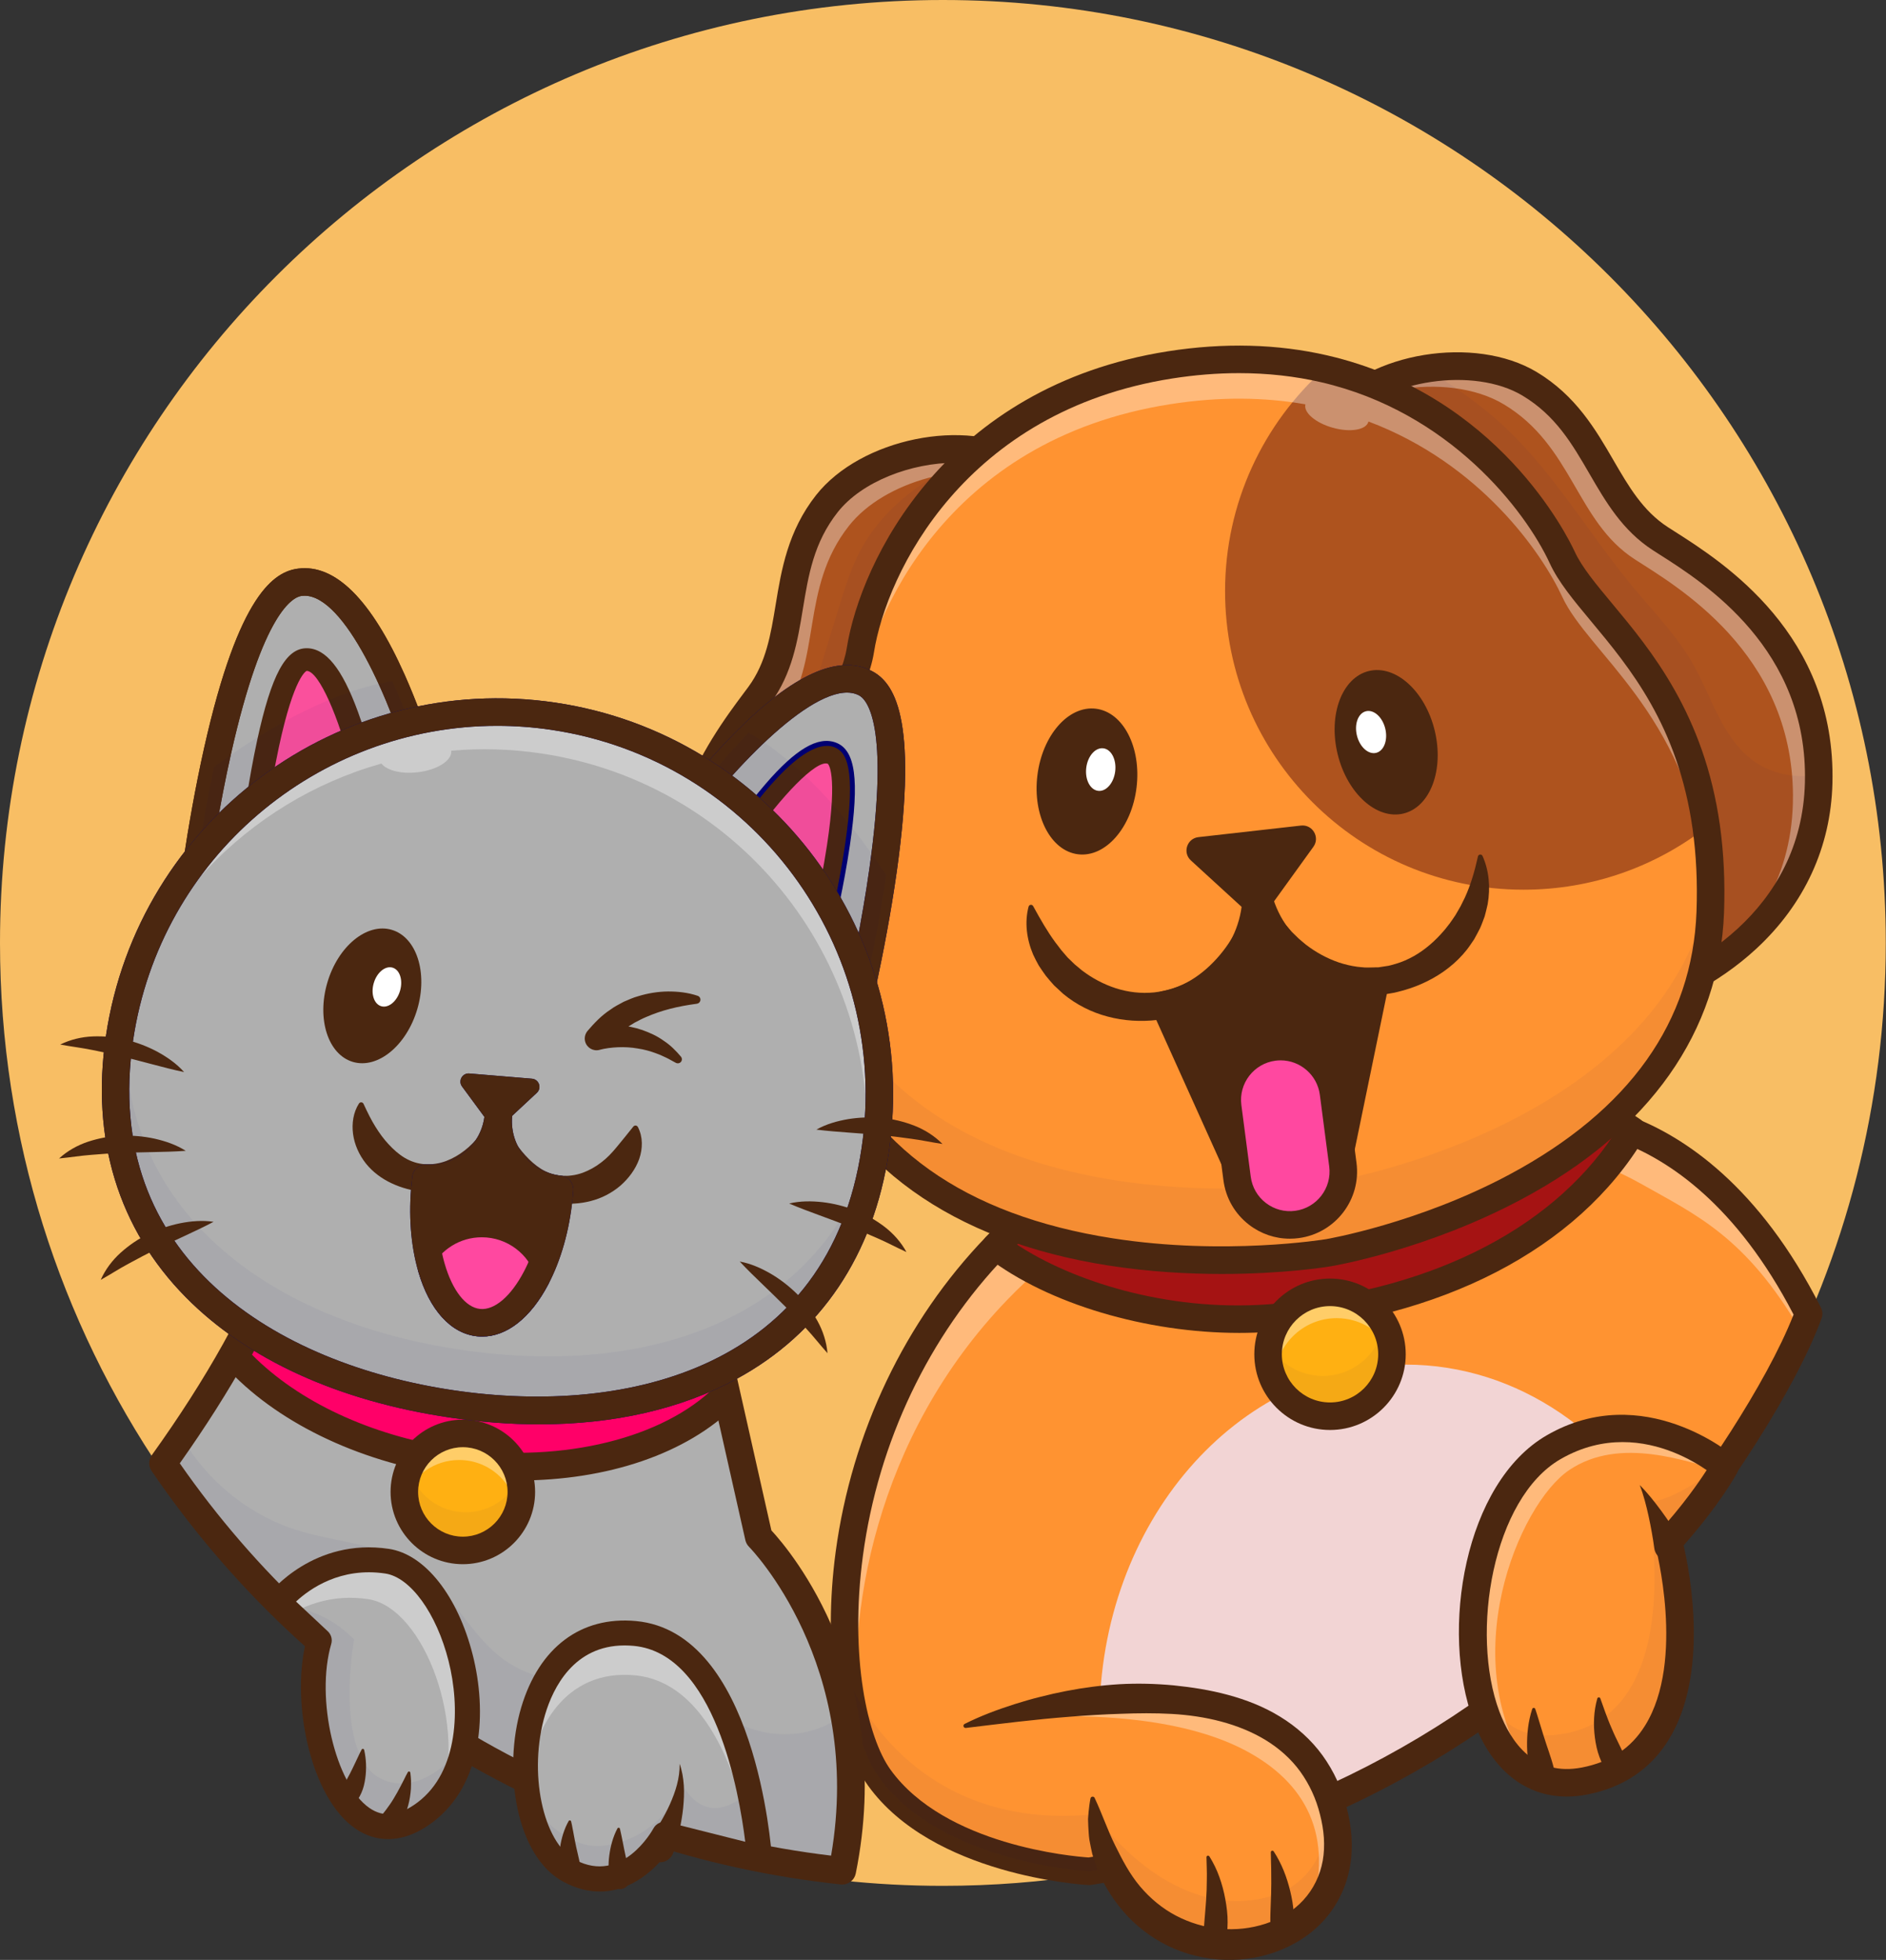 <svg width="843" height="876" viewBox="0 0 843 876" fill="none" xmlns="http://www.w3.org/2000/svg">
<rect x="0" y="0" width="843" height="876" fill="#333333" stroke="none"/>
<g clip-path="url(#clip0_365_6)">
<path d="M842.899 421.45C842.899 493.62 824.763 561.544 792.786 620.931C731.506 734.785 619.393 817.212 486.82 837.853C486.82 837.853 486.82 837.853 486.805 837.853C465.501 841.177 443.676 842.899 421.45 842.899C406.252 842.899 391.239 842.1 376.475 840.515C250.285 827.132 140.725 758.071 72.846 658.355C26.871 590.828 0 509.276 0 421.45C0 188.683 188.683 0 421.45 0C654.216 0 842.899 188.683 842.899 421.45Z" fill="#F8BE64"/>
<path d="M808.413 587.193C792.063 623.525 764.053 666.959 746.458 688.25C706.22 736.946 655.263 776.462 597.167 803.148C596.275 803.578 595.384 803.979 594.489 804.38C594.212 804.504 593.951 804.625 593.674 804.733C566.956 816.732 538.78 826.021 509.445 832.235C507.478 832.664 505.475 833.066 503.492 833.467C501.216 833.912 498.956 834.342 496.664 834.759C493.417 835.345 490.141 835.883 486.865 836.405C486.865 836.405 486.865 836.405 486.849 836.405C485.48 836.329 420.431 832.607 393.022 794.553C387.008 786.187 382.208 772.664 379.61 755.776C371.61 703.864 384.255 620.205 445.118 557.126C455.499 546.36 467.297 536.208 480.632 526.903L686.728 491.465C686.728 491.465 705.233 492.296 728.166 505.278C755.887 520.943 780.189 531.067 808.413 587.193Z" fill="#FF9331"/>
<g opacity="0.6">
<path opacity="0.6" d="M808.401 586.569C807.232 589.183 805.984 591.828 804.695 594.505C780.148 552.605 758.119 543.039 733.355 529.026C710.422 516.06 691.917 515.229 691.917 515.229L485.821 550.667C472.486 559.972 460.688 570.124 450.307 580.89C391.134 642.215 377.538 723.012 384.197 775.156C369 727.367 375.631 628.51 445.124 556.495C455.506 545.729 467.303 535.577 480.642 526.272L686.738 490.835C686.738 490.835 705.243 491.666 728.16 504.632C755.891 520.323 780.193 530.443 808.401 586.569Z" fill="white"/>
</g>
<path d="M746.458 688.247C685.764 761.723 600.627 814.28 503.495 833.463C495.744 813.605 491.437 791.564 491.437 768.353C491.437 680.848 552.733 609.926 628.332 609.926C678.671 609.926 722.678 641.381 746.458 688.247Z" fill="#F2D4D4"/>
<path d="M486.865 842.555C486.75 842.555 486.62 842.552 486.505 842.546C483.675 842.387 416.875 838.191 388.033 798.147C373.632 778.149 367.803 736.131 373.53 693.588C380.702 640.289 404.555 590.306 440.696 552.851C451.615 541.527 463.871 531.098 477.118 521.854C477.859 521.338 478.706 520.988 479.597 520.835L685.693 485.398C686.547 485.251 687.425 485.286 688.266 485.503C688.915 485.668 704.441 489.692 729.112 499.032C752.577 507.917 786.336 529.94 813.901 584.417C814.672 585.939 814.777 587.715 814.188 589.316C802.031 622.414 770.038 669.388 751.201 692.172C688.409 768.188 600.862 820.51 504.689 839.502C499.283 840.575 493.763 841.549 487.823 842.482C487.505 842.53 487.187 842.555 486.865 842.555ZM483.042 532.728C470.875 541.32 459.612 550.96 449.549 561.395C415.216 596.979 392.548 644.51 385.722 695.231C379.594 740.76 387.801 776.767 398.017 790.956C422.405 824.814 479.562 829.742 486.572 830.22C492.099 829.344 497.249 828.431 502.295 827.431C595.696 808.986 680.721 758.167 741.712 684.331C759.001 663.416 789.453 618.871 801.687 587.569C776.153 538.376 745.841 518.524 724.751 510.54C704.647 502.929 690.558 498.886 686.438 497.752L483.042 532.728Z" fill="#4B2710"/>
<path d="M726.931 512.02C700.347 551.587 635.02 589.144 566.803 589.163C519.259 589.176 476.879 581.746 445.125 557.129C455.506 546.36 467.3 536.205 480.632 526.896L686.735 491.468C686.735 491.465 705.271 497.042 726.931 512.02Z" fill="#A51313"/>
<path d="M553.895 595.759C512.412 595.759 468.573 582.832 441.384 562.012C439.993 560.946 439.121 559.338 438.99 557.591C438.859 555.843 439.48 554.121 440.696 552.86C451.612 541.534 463.865 531.102 477.111 521.854C477.853 521.335 478.7 520.988 479.591 520.835L685.693 485.407C685.939 485.366 686.184 485.337 686.432 485.324C687.387 485.277 710.091 484.347 733.206 500.328C735.87 502.171 736.65 505.762 734.988 508.544C705.275 558.3 644.131 589.924 567.236 595.307C562.834 595.607 558.374 595.759 553.895 595.759ZM454.611 556.314C479.091 572.441 521.201 586.187 566.374 583.023C636.504 578.114 692.519 550.622 721.233 507.29C704.733 497.727 689.689 497.564 687.352 497.599L483.039 532.722C472.871 539.907 463.34 547.821 454.611 556.314Z" fill="#4B2710"/>
<path d="M614.059 624.89C624.871 614.078 624.871 596.548 614.059 585.736C603.247 574.924 585.717 574.924 574.905 585.736C564.093 596.548 564.093 614.078 574.905 624.89C585.717 635.702 603.247 635.702 614.059 624.89Z" fill="#FFB012"/>
<g opacity="0.6">
<path opacity="0.6" d="M622.169 604.326C617.585 595.327 608.248 589.16 597.466 589.16C582.176 589.16 569.78 601.556 569.78 616.846C569.78 617.168 569.78 617.492 569.796 617.814C567.889 614.061 566.813 609.814 566.813 605.31C566.813 590.02 579.209 577.624 594.499 577.624C609.464 577.627 621.647 589.501 622.169 604.326Z" fill="white"/>
</g>
<g opacity="0.2">
<path opacity="0.2" d="M622.175 605.313C622.175 620.603 609.779 632.999 594.489 632.999C579.183 632.999 566.803 620.603 566.803 605.313C566.803 603.82 566.927 602.359 567.157 600.929C571.909 609.327 580.922 614.987 591.258 614.987C605.055 614.987 616.499 604.896 618.591 591.685C620.886 595.699 622.175 600.359 622.175 605.313Z" fill="#000072"/>
</g>
<path d="M594.489 639.149C575.831 639.149 560.65 623.971 560.65 605.31C560.65 586.649 575.831 571.47 594.489 571.47C613.147 571.47 628.329 586.652 628.329 605.31C628.329 623.967 613.15 639.149 594.489 639.149ZM594.489 583.777C582.615 583.777 572.957 593.439 572.957 605.313C572.957 617.187 582.615 626.845 594.489 626.845C606.363 626.845 616.022 617.184 616.022 605.313C616.025 593.439 606.363 583.777 594.489 583.777Z" fill="#4B2710"/>
<path d="M585.569 855.473C563.021 877.547 516.2 874.593 496.663 834.756C493.311 827.912 490.758 819.991 489.297 810.9C489.281 810.884 489.281 810.868 489.281 810.868C488.896 808.56 488.59 806.191 488.358 803.731L431.448 771.429C431.448 771.429 434.11 770.582 438.77 769.337C467.026 761.786 568.726 739.436 593.369 801.33C593.77 802.314 594.139 803.329 594.492 804.361V804.377C602.164 826.772 596.966 844.322 585.569 855.473Z" fill="#FF9331"/>
<g opacity="0.2">
<path opacity="0.2" d="M496.664 834.756C493.416 835.342 490.141 835.88 486.865 836.402C486.865 836.402 486.865 836.402 486.849 836.402C485.48 836.325 420.431 832.604 393.022 794.55C387.008 786.184 382.208 772.661 379.61 755.773C379.795 754.773 380.024 753.834 380.317 752.975C380.317 752.975 406.911 819.313 489.278 810.871C489.278 810.871 489.278 810.887 489.294 810.903C489.724 811.517 497.138 822.223 509.445 832.238C521.828 842.313 539.146 851.663 559.265 849.326C592.996 845.42 594.241 815.041 593.674 804.736C593.566 802.613 593.365 801.337 593.365 801.337L597.163 803.151C596.272 803.581 595.381 803.982 594.486 804.383C617.346 871.085 526.075 894.744 496.664 834.756Z" fill="#000072"/>
</g>
<g opacity="0.6">
<path opacity="0.6" d="M585.569 855.473C596.845 820.157 583.284 796.415 556.476 782.306C512.313 759.064 438.771 769.337 438.771 769.337C467.026 761.786 568.726 739.436 593.369 801.33C593.77 802.314 594.139 803.329 594.493 804.361V804.377C602.165 826.772 596.966 844.322 585.569 855.473Z" fill="white"/>
</g>
<path d="M431.162 770.531C438.328 766.927 445.787 764.167 453.369 761.729C457.167 760.541 460.991 759.405 464.862 758.46C468.726 757.469 472.619 756.578 476.545 755.824C484.395 754.302 492.366 753.261 500.414 752.777C508.461 752.325 516.582 752.535 524.69 753.299C532.795 754.127 540.916 755.388 548.929 757.565C556.928 759.726 564.855 762.783 572.145 767.268C579.425 771.718 586.066 777.576 591.156 784.621C596.231 791.656 599.879 799.669 601.91 807.872C604.059 816.079 604.994 824.929 603.498 833.744C602.098 842.539 598.122 851.109 592.134 857.88C586.174 864.709 578.318 869.531 570.031 872.501C561.707 875.478 552.809 876.5 544.08 875.78C535.361 874.994 526.766 872.463 519.11 868.178C511.444 863.929 504.711 858.058 499.516 851.16C494.298 844.29 490.31 836.586 488.183 828.459C487.731 826.409 487.298 824.365 486.929 822.322C486.636 820.265 486.553 818.177 486.432 816.12L486.327 813.036C486.4 811.998 486.464 810.97 486.569 809.938C486.776 807.879 487.018 805.838 487.419 803.82C487.524 803.288 488.043 802.941 488.575 803.046C488.89 803.11 489.141 803.317 489.272 803.587L489.297 803.641C492.789 811.075 495.132 818.205 498.443 824.811C501.665 831.382 505.001 837.723 509.547 843.119C514.074 848.489 519.495 853 525.613 856.212C531.726 859.415 538.446 861.468 545.325 862.057C552.188 862.722 559.182 861.952 565.66 859.832C572.11 857.683 578.12 854.171 582.59 849.256C587.072 844.367 590.061 838.258 591.242 831.623C592.414 824.98 591.809 817.903 590.01 811.005C588.288 804.001 585.28 797.529 581.208 791.856C577.111 786.193 571.792 781.479 565.731 777.764C553.532 770.346 538.646 766.899 523.694 766.058C516.184 765.644 508.617 765.714 501.022 766.004C493.423 766.24 485.789 766.701 478.127 767.319C462.786 768.487 447.381 770.432 431.732 772.326L431.706 772.33C431.184 772.393 430.707 772.021 430.643 771.496C430.595 771.088 430.815 770.709 431.162 770.531Z" fill="#4B2710"/>
<path d="M769.897 657.361C767.268 661.793 759.561 673.851 745.796 689.062C745.796 689.062 771.375 783.733 708.312 796.04C699.191 797.822 691.347 796.578 684.748 793.057C660.844 780.352 653.433 737.745 661.385 700.859C662.184 697.167 663.139 693.521 664.247 689.969C664.247 689.953 664.247 689.937 664.247 689.937L664.263 689.905C670.108 671.171 680.228 655.05 694.473 646.837C730.357 626.132 763.413 649.575 769.843 654.62C770.582 655.19 770.967 655.528 770.967 655.528C770.967 655.528 770.623 656.161 769.897 657.361Z" fill="#FF9331"/>
<g opacity="0.6">
<path opacity="0.6" d="M770.961 655.531C770.961 655.531 770.623 656.161 769.901 657.361C754.534 653.669 724.327 641.565 701.346 657.103C678.817 672.333 649.419 742.466 684.751 793.057C660.847 780.352 653.436 737.745 661.388 700.859C662.187 697.167 663.142 693.521 664.25 689.969C664.25 689.953 664.25 689.937 664.25 689.937L664.266 689.905C670.111 671.171 680.231 655.05 694.477 646.837C730.36 626.132 763.416 649.575 769.847 654.62C770.576 655.193 770.961 655.531 770.961 655.531Z" fill="white"/>
</g>
<g opacity="0.2">
<path opacity="0.2" d="M745.796 689.065C745.796 689.065 771.374 783.736 708.311 796.043C666.106 804.272 651.246 747.913 661.382 700.862L664.244 690.004C663.521 693.171 643.157 784.446 698.866 774.94C755.547 765.266 736.443 671.238 736.443 671.238C744.733 671.623 759.083 662.487 769.837 654.627C770.575 655.197 770.961 655.534 770.961 655.534C770.961 655.534 763.27 669.761 745.796 689.065Z" fill="#000072"/>
</g>
<path d="M700.315 802.995C681.718 802.995 666.819 791.112 658.66 769.308C643.482 728.736 654.697 662.681 691.392 641.511C734.683 616.534 774.603 650.546 775.001 650.893C777.172 652.784 777.745 655.929 776.373 658.46C776.058 659.042 768.777 672.368 752.539 690.742C755.445 703.33 764.021 748.448 745.739 777.795C737.643 790.793 725.445 798.962 709.486 802.075C706.348 802.693 703.282 802.995 700.315 802.995ZM725.251 644.555C716.617 644.555 707.197 646.598 697.542 652.169C667.265 669.636 657.024 729.815 670.184 764.998C675.309 778.693 685.875 794.149 707.131 790.001C719.778 787.533 728.988 781.412 735.294 771.292C753.455 742.135 739.986 691.175 739.85 690.666C739.302 688.645 739.824 686.483 741.228 684.93C752.262 672.743 759.306 662.598 762.837 657.081C756.225 652.51 742.272 644.555 725.251 644.555Z" fill="#4B2710"/>
<path d="M739.445 692.013C739.146 689.724 738.735 687.292 738.318 684.926C737.892 682.548 737.433 680.167 736.914 677.802C735.87 673.065 734.696 668.36 732.919 663.763C736.424 667.252 739.541 671.225 742.514 675.255C744.004 677.277 745.436 679.336 746.853 681.418C748.27 683.519 749.635 685.573 751.007 687.811L751.065 687.906C752.885 690.873 751.956 694.753 748.989 696.574C746.022 698.395 742.141 697.466 740.321 694.499C739.849 693.722 739.56 692.856 739.445 692.013Z" fill="#4B2710"/>
<path d="M812.953 346.213C812.953 347.445 812.937 348.706 812.905 349.982C811.368 409.97 759.071 442.272 722.156 449.96L597.568 190.014V185.398C605.889 174.8 620.854 167.663 636.867 164.941C653.401 162.111 671.059 163.973 683.704 171.556C714.468 190.014 716.006 223.853 742.154 240.773C760.424 252.586 812.568 282.243 812.953 346.213Z" fill="#AE531E"/>
<g opacity="0.6">
<path opacity="0.6" d="M812.953 347.467C812.953 348.699 812.937 349.96 812.905 351.237C811.874 391.507 787.973 419.301 761.194 435.542C782.959 418.775 800.493 393.506 801.372 359.144C801.403 357.868 801.419 356.607 801.419 355.375C801.034 291.405 748.893 261.748 730.617 249.935C704.469 233.015 702.931 199.175 672.167 180.718C659.523 173.135 641.864 171.273 625.33 174.103C617.101 175.504 609.149 178.073 602.244 181.67C610.887 173.81 623.515 168.472 636.866 166.195C653.401 163.365 671.059 165.228 683.704 172.811C714.468 191.268 716.006 225.107 742.154 242.027C760.424 253.841 812.568 283.494 812.953 347.467Z" fill="white"/>
</g>
<g opacity="0.2">
<path opacity="0.2" d="M812.953 346.213C812.953 347.445 812.937 348.706 812.905 349.982C811.368 409.97 759.071 442.272 722.156 449.96L597.568 190.014V185.398C605.889 174.8 620.854 167.663 636.867 164.941C647.665 170.926 657.692 178.076 666.491 185.445C692.086 206.873 708.713 236.867 730.032 262.554C739.216 273.597 749.368 283.994 756.518 296.438C764.884 311.005 769.359 328.631 782.481 339.121C790.924 345.873 802.368 348.152 812.953 346.213Z" fill="#000072"/>
</g>
<path d="M456.69 211.794L432.464 499.042C417.483 501.41 398.749 500.948 380.244 495.935C352.742 488.476 325.715 470.97 312.135 437.777C286.91 376.143 326.393 328.447 339.528 310.559C357.969 285.471 347.388 253.28 369.598 225.117C384.166 206.628 415.882 197.23 439.859 201.891C445.443 202.967 450.609 204.813 455.041 207.49L456.69 211.794Z" fill="#AE531E"/>
<g opacity="0.2">
<path opacity="0.2" d="M456.69 211.794L432.464 499.042C417.483 501.41 398.749 500.948 380.244 495.935C370.662 487.998 362.554 478.2 356.48 467.341C343.514 444.163 339.407 416.614 342.345 390.205C344.497 370.808 350.253 352.013 355.974 333.356C358.819 324.095 361.665 314.838 364.511 305.577C368.004 294.181 371.509 282.768 375.017 271.368C377.754 262.449 380.524 253.449 385 245.252C393.136 230.363 406.548 218.903 421.36 210.613C427.329 207.29 433.527 204.431 439.866 201.891C445.449 202.967 450.616 204.813 455.047 207.49L456.69 211.794Z" fill="#000072"/>
</g>
<g opacity="0.6">
<path opacity="0.6" d="M456.683 210.359L456.422 213.542C432.028 205.421 395.435 214.758 379.454 235.03C357.244 263.193 367.809 295.387 349.368 320.472C336.233 338.36 296.762 386.06 321.988 447.69C325.187 455.505 329.141 462.458 333.661 468.608C324.926 460.058 317.48 449.412 312.129 436.322C286.919 374.705 326.387 326.992 339.522 309.117C357.963 284.016 347.397 251.838 369.608 223.659C387.575 200.863 431.579 191.911 455.05 206.032L456.683 210.359Z" fill="white"/>
</g>
<path d="M722.153 456.114C719.823 456.114 717.645 454.786 716.608 452.621L592.019 192.675C591.242 191.051 591.239 189.256 591.863 187.709C591.064 185.732 591.319 183.395 592.729 181.6C611.721 157.428 659.23 149.699 686.868 166.281C704.399 176.799 713.287 192.118 721.128 205.635C727.915 217.334 734.33 228.383 745.494 235.609C746.439 236.221 747.477 236.883 748.594 237.593C770.19 251.335 820.762 283.519 819.056 350.138C818.327 378.579 806.542 404.154 784.974 424.098C768.067 439.732 745.627 451.354 723.41 455.983C722.99 456.069 722.57 456.114 722.153 456.114ZM603.412 187.979L725.562 442.836C755.448 434.989 805.281 407.331 806.755 349.823C808.283 290.163 761.828 260.599 741.989 247.974C740.843 247.245 739.78 246.567 738.809 245.939C725.165 237.112 717.703 224.251 710.486 211.81C702.699 198.392 695.346 185.719 680.537 176.834C658.851 163.824 619.237 169.742 603.412 187.979Z" fill="#4B2710"/>
<path d="M414.109 506.599C397.246 506.599 379.928 503.358 364.549 497.154C337.309 486.162 317.212 466.434 306.437 440.104C281.195 378.429 317.056 330.392 332.368 309.878C333.161 308.818 333.897 307.831 334.565 306.924C342.441 296.208 344.513 283.602 346.707 270.254C349.24 254.834 352.115 237.357 364.772 221.303C384.726 195.992 431.888 186.359 458.221 202.216C460.179 203.393 461.242 205.491 461.2 207.621C462.334 208.847 462.967 210.524 462.818 212.316L438.592 499.557C438.353 502.378 436.22 504.673 433.425 505.116C427.148 506.109 420.66 506.599 414.109 506.599ZM427.071 206.831C407.423 206.831 385.289 215.153 374.437 228.918C363.744 242.482 361.366 256.938 358.851 272.247C356.518 286.439 354.105 301.111 344.485 314.207C343.8 315.137 343.046 316.149 342.234 317.238C328.166 336.08 295.225 380.209 317.83 435.444C339.617 488.686 396.02 496.858 426.747 493.588L450.501 211.973C443.972 208.461 435.762 206.831 427.071 206.831Z" fill="#4B2710"/>
<path d="M764.454 407.662C759.838 532.251 593.722 559.937 593.722 559.937C593.722 559.937 410.683 590.701 363.4 464.495C329.007 372.731 379.521 322.373 384.535 290.762C389.533 259.154 421.927 178.97 522.968 163.095C549.04 159.004 571.973 160.233 591.968 164.865C654.525 179.368 688.148 227.205 698.316 249.231C709.836 274.163 752.965 300.729 762.671 369.761C764.269 381.173 764.963 393.741 764.454 407.662Z" fill="#FF9331"/>
<path d="M762.671 369.761C740.107 387.25 711.775 397.663 681.011 397.663C607.318 397.663 547.579 337.92 547.579 264.231C547.579 224.764 564.715 189.294 591.968 164.868C654.525 179.372 688.148 227.208 698.316 249.234C709.833 274.167 752.965 300.729 762.671 369.761Z" fill="#AE531E"/>
<g opacity="0.6">
<path opacity="0.6" d="M764.454 404.479C764.438 405.001 764.406 405.526 764.377 406.032C764.085 399.481 763.502 393.267 762.671 387.343C752.965 318.311 709.836 291.749 698.316 266.813C689.272 247.216 661.678 207.21 611.673 188.4C611.673 188.447 611.657 188.492 611.641 188.536C610.61 192.181 603.489 193.366 595.705 191.182C587.998 189.014 582.571 184.354 583.478 180.721C565.543 177.567 545.424 177.153 522.968 180.677C421.927 196.549 389.536 276.732 384.535 308.344C381.027 330.478 355.187 361.825 351.851 410.152C347.713 349.795 380.537 312.743 384.535 287.578C389.533 255.97 421.927 175.787 522.968 159.911C549.04 155.821 571.973 157.05 591.968 161.681C654.525 176.185 688.148 224.022 698.316 246.048C709.836 270.98 752.965 297.545 762.671 366.577C764.269 377.99 764.963 390.558 764.454 404.479Z" fill="white"/>
</g>
<g opacity="0.2">
<path opacity="0.2" d="M765.667 410.152C761.051 534.74 594.935 562.426 594.935 562.426C594.935 562.426 411.896 593.19 364.613 466.985C352.246 433.976 350.861 406.322 354.401 382.972C355.585 398.001 359.061 414.459 365.829 432.531C413.112 558.737 596.151 527.972 596.151 527.972C596.151 527.972 749.196 502.47 765.562 390.246C765.867 396.552 765.928 403.183 765.667 410.152Z" fill="#000072"/>
</g>
<path d="M546.121 569.42C531.076 569.42 513.615 568.481 495.339 565.622C425.413 554.681 377.796 520.459 357.638 466.654C331.331 396.46 353.414 348.763 368.026 317.2C372.992 306.475 377.28 297.211 378.458 289.797C384.64 250.702 422.602 172.635 522.013 157.018C547.063 153.086 571.066 153.71 593.356 158.87C669.573 176.545 700.614 239.528 703.902 246.653C707.083 253.532 713.344 261.054 720.596 269.764C737.977 290.637 761.78 319.224 768.764 368.904C770.48 381.157 771.101 394.273 770.604 407.885V407.888C768.63 461.143 737.392 505.424 680.259 535.947C637.751 558.657 596.472 565.718 594.734 566.007C593.499 566.211 573.934 569.42 546.121 569.42ZM553.828 166.778C544.09 166.778 534.103 167.577 523.92 169.175C431.506 183.695 396.31 255.684 390.612 291.723C389.167 300.831 384.544 310.814 379.193 322.37C364.619 353.847 344.66 396.956 369.162 462.334C387.935 512.44 431.028 543.1 497.243 553.462C547.346 561.302 592.254 553.939 592.7 553.866C593.114 553.796 633.986 546.777 674.73 524.945C728.364 496.205 756.479 456.667 758.303 407.43V407.433C758.775 394.54 758.192 382.151 756.575 370.611C750.077 324.401 728.485 298.469 711.135 277.633C703.326 268.258 696.584 260.16 692.726 251.81C681.73 227.988 647.843 184.134 590.574 170.856C578.83 168.141 566.542 166.778 553.828 166.778ZM764.454 407.662H764.47H764.454Z" fill="#4B2710"/>
<path d="M535.673 374.167L581.511 368.997C586.696 368.411 590.112 374.256 587.059 378.486L566.577 406.866C564.473 409.782 560.296 410.212 557.645 407.783L532.286 384.573C528.482 381.087 530.548 374.743 535.673 374.167Z" fill="#4B2710"/>
<path d="M562.222 393.795C565.17 400.27 565.794 407.777 564.572 415.013C563.33 422.265 560.156 429.252 555.604 435.173C551.055 441.12 545.051 445.898 538.439 449.32C531.824 452.79 524.607 454.859 517.222 455.884C509.954 456.731 502.324 456.305 495.107 454.372C487.868 452.481 481.011 449.002 475.239 444.224C473.858 442.957 472.47 441.702 471.123 440.413C469.878 439.019 468.656 437.602 467.481 436.163C466.418 434.629 465.291 433.149 464.314 431.573C463.423 429.94 462.531 428.313 461.78 426.629C458.902 419.832 457.899 412.234 459.758 405.217C459.914 404.632 460.516 404.281 461.102 404.437C461.404 404.517 461.643 404.718 461.783 404.969L461.796 404.991C465.142 411.123 468.182 416.378 471.693 421.169C472.572 422.357 473.527 423.484 474.361 424.668L477.2 427.966C478.219 428.994 479.308 429.952 480.307 430.981L483.618 433.741C488.183 437.223 493.299 439.945 498.768 441.721C504.256 443.472 510.056 444.166 515.942 443.568C521.663 442.912 527.326 441.101 532.273 438.121C537.239 435.164 541.524 431.248 545.233 426.874C548.944 422.481 552.007 417.528 554.464 412.081C556.954 406.624 558.721 400.691 560.185 394.018L560.188 394.005C560.316 393.423 560.892 393.054 561.474 393.181C561.815 393.264 562.085 393.499 562.222 393.795Z" fill="#4B2710"/>
<path d="M662.649 382.568C665.622 389.144 666.243 396.778 664.957 404.129C664.562 405.943 664.107 407.767 663.617 409.585C662.951 411.333 662.34 413.128 661.56 414.847C660.682 416.512 659.854 418.222 658.896 419.858C657.813 421.408 656.804 423.025 655.626 424.515C650.912 430.487 644.717 435.221 637.943 438.573C634.555 440.267 631.009 441.607 627.39 442.641C625.569 443.078 623.735 443.695 621.93 443.931L619.208 444.392L617.846 444.621C617.168 444.691 616.467 444.742 615.777 444.777L616.337 444.752C615.815 444.787 615.194 444.838 614.755 444.847L613.44 444.892L610.807 444.988C610.365 444.997 609.932 445.026 609.486 445.023L608.117 444.943L605.373 444.777C601.722 444.478 598.093 443.813 594.547 442.813C587.46 440.82 580.769 437.309 575.16 432.528C573.769 431.324 572.473 430.006 571.142 428.746C569.913 427.377 568.771 425.935 567.599 424.531C566.552 423.025 565.492 421.532 564.521 419.992C563.655 418.381 562.834 416.748 562.073 415.105C559.294 408.398 558.355 400.923 560.185 394.021C560.341 393.432 560.943 393.086 561.532 393.241C561.834 393.321 562.073 393.522 562.213 393.776L562.222 393.795C565.511 399.828 568.51 405.007 571.948 409.735C572.839 410.893 573.746 412.02 574.564 413.189C575.542 414.252 576.417 415.372 577.35 416.448L580.4 419.425C581.491 420.329 582.523 421.297 583.634 422.166C588.103 425.61 593.089 428.364 598.437 430.185C601.114 431.082 603.88 431.735 606.694 432.111L608.815 432.327L609.878 432.439C610.244 432.455 610.623 432.442 610.995 432.445L613.239 432.442L614.363 432.439L615.216 432.404L615.742 432.381L615.777 432.378C615.923 432.349 616.06 432.343 616.219 432.346L617.343 432.171L619.593 431.827C621.137 431.687 622.481 431.127 623.92 430.783C626.747 429.959 629.449 428.752 632.002 427.317C637.112 424.416 641.518 420.488 645.322 416.079C646.299 414.994 647.123 413.787 648.053 412.651C648.932 411.479 649.705 410.231 650.558 409.018L652.787 405.166C653.436 403.829 654.082 402.48 654.792 401.124C657.32 395.588 659.112 389.577 660.608 382.8L660.612 382.784C660.739 382.201 661.315 381.835 661.898 381.963C662.241 382.036 662.512 382.272 662.649 382.568Z" fill="#4B2710"/>
<path d="M614.761 438.64L599.102 514.564L551.421 517.639L520.52 449.116C546.207 444.224 564.158 420.307 561.204 393.913C564.218 420.905 587.938 440.486 614.761 438.64Z" fill="#4B2710"/>
<path d="M551.421 523.789C549.014 523.789 546.815 522.382 545.815 520.167L514.914 451.644C514.14 449.925 514.194 447.948 515.064 446.277C515.933 444.606 517.521 443.425 519.371 443.071C541.95 438.77 557.638 417.496 555.095 394.626C555.095 394.617 555.092 394.607 555.092 394.594C554.716 391.217 557.145 388.174 560.522 387.798C563.89 387.416 566.943 389.851 567.319 393.229C567.319 393.238 567.322 393.251 567.322 393.261C569.977 416.9 590.634 434.148 614.341 432.502C616.264 432.378 618.132 433.145 619.396 434.594C620.663 436.042 621.176 438 620.787 439.885L605.128 515.809C604.568 518.524 602.263 520.526 599.5 520.705L551.816 523.78C551.685 523.786 551.552 523.789 551.421 523.789ZM529.115 453.204L555.279 511.224L594.028 508.726L607.216 444.774C589.31 443.517 573.479 433.874 564.002 419.422C558.078 435.03 545.411 447.7 529.115 453.204Z" fill="#4B2710"/>
<path d="M579.68 547.292C566.625 548.999 554.656 539.802 552.949 526.744L548.76 494.715C547.054 481.66 556.25 469.691 569.309 467.984C582.364 466.278 594.333 475.475 596.04 488.533L600.229 520.561C601.935 533.616 592.735 545.586 579.68 547.292Z" fill="#FF48A0"/>
<path d="M576.529 553.653C569.958 553.653 563.607 551.504 558.31 547.432C551.959 542.549 547.888 535.485 546.85 527.542L542.66 495.514C540.515 479.117 552.112 464.027 568.51 461.885C584.904 459.746 599.997 471.336 602.139 487.734L606.328 519.762C608.474 536.16 596.877 551.249 580.479 553.392C579.158 553.567 577.837 553.653 576.529 553.653ZM579.68 547.295H579.696H579.68ZM572.412 473.937C571.652 473.937 570.881 473.985 570.108 474.087C560.437 475.354 553.599 484.252 554.862 493.919L559.052 525.948C559.666 530.634 562.066 534.801 565.81 537.678C569.557 540.556 574.198 541.807 578.884 541.193C588.555 539.926 595.393 531.028 594.13 521.36L589.94 489.332C588.775 480.435 581.154 473.937 572.412 473.937Z" fill="#4B2710"/>
<path d="M537.936 867.882C537.888 866.533 537.965 864.899 538.048 863.397C538.108 861.859 538.226 860.322 538.347 858.778C538.57 855.693 538.904 852.586 539.095 849.45C539.305 846.315 539.426 843.151 539.426 839.948C539.515 836.723 539.311 833.514 539.264 830.14V830.108C539.257 829.72 539.569 829.401 539.958 829.395C540.212 829.392 540.438 829.526 540.566 829.726C542.367 832.613 543.889 835.72 545.029 838.948C546.191 842.176 547.088 845.513 547.69 848.897C548.304 852.28 548.753 855.715 548.721 859.157C548.715 860.879 548.636 862.601 548.413 864.317C548.199 866.065 547.916 867.685 547.343 869.557C546.57 872.091 543.886 873.52 541.352 872.743C539.343 872.129 538.032 870.318 537.958 868.331L537.936 867.882Z" fill="#4B2710"/>
<path d="M567.981 863.699C567.847 862.451 567.819 860.904 567.822 859.491C567.787 858.039 567.825 856.584 567.854 855.123L568.163 846.27C568.226 843.294 568.277 840.282 568.207 837.242C568.223 834.18 568.035 831.12 568.022 827.918V827.896C568.019 827.504 568.338 827.186 568.726 827.186C568.974 827.186 569.194 827.316 569.321 827.507C572.855 832.919 575.211 839.034 576.719 845.328C577.477 848.48 578.066 851.688 578.228 854.935C578.321 856.556 578.33 858.189 578.216 859.819C578.101 861.487 577.92 863.021 577.464 864.842C576.818 867.414 574.208 868.974 571.639 868.328C569.636 867.825 568.248 866.131 568.035 864.193L567.981 863.699Z" fill="#4B2710"/>
<path d="M686.483 797.408C685.604 795.925 685.082 794.687 684.586 793.286C684.092 791.927 683.717 790.535 683.43 789.138C682.825 786.34 682.622 783.478 682.561 780.638C682.478 774.956 683.086 769.27 684.866 763.846C684.99 763.47 685.394 763.266 685.77 763.387C685.99 763.461 686.152 763.629 686.222 763.83L686.228 763.852C687.155 766.529 687.861 769.14 688.686 771.699C689.434 774.265 690.271 776.77 691.058 779.25C691.853 781.727 692.764 784.14 693.483 786.566C693.846 787.779 694.219 788.979 694.515 790.195C694.827 791.363 695.158 792.684 695.282 793.7L695.365 794.378C695.686 797.007 693.814 799.398 691.185 799.719C689.243 799.958 687.425 798.99 686.483 797.408Z" fill="#4B2710"/>
<path d="M719.558 793.413C718.89 792.649 718.47 792.095 718.014 791.43C717.575 790.781 717.177 790.138 716.811 789.463C716.069 788.138 715.449 786.757 714.936 785.35C713.882 782.539 713.265 779.597 712.88 776.656C712.51 773.711 712.348 770.757 712.533 767.819C712.689 764.887 713.157 761.984 713.952 759.173C714.061 758.794 714.455 758.574 714.834 758.682C715.06 758.746 715.229 758.912 715.305 759.112L715.315 759.141C716.334 761.85 717.152 764.467 718.161 766.998C719.071 769.541 720.144 771.983 721.182 774.377C722.229 776.771 723.452 779.05 724.508 781.342C725.04 782.491 725.597 783.612 726.088 784.758C726.361 785.308 726.584 785.9 726.839 786.445C727.055 786.986 727.348 787.62 727.434 788.008L727.717 789.269C728.287 791.812 726.686 794.336 724.142 794.906C722.401 795.304 720.663 794.668 719.558 793.413Z" fill="#4B2710"/>
<path d="M508.007 352.008C510.203 334.042 502.061 318.265 489.823 316.769C477.584 315.274 465.883 328.626 463.688 346.592C461.492 364.558 469.634 380.335 481.872 381.83C494.111 383.326 505.812 369.974 508.007 352.008Z" fill="#4B2710"/>
<path d="M498.471 344.763C499.113 339.515 496.735 334.907 493.161 334.47C489.587 334.033 486.17 337.933 485.529 343.181C484.888 348.429 487.265 353.037 490.839 353.473C494.413 353.91 497.83 350.01 498.471 344.763Z" fill="white"/>
<path d="M627.325 363.616C639.306 360.702 645.551 344.083 641.274 326.495C636.997 308.907 623.817 297.011 611.836 299.925C599.855 302.838 593.61 319.458 597.887 337.046C602.164 354.634 615.344 366.529 627.325 363.616Z" fill="#4B2710"/>
<path d="M615.107 336.496C618.605 335.645 620.429 330.791 619.18 325.654C617.93 320.517 614.081 317.042 610.583 317.893C607.084 318.744 605.26 323.598 606.51 328.735C607.759 333.872 611.608 337.347 615.107 336.496Z" fill="white"/>
<path d="M300.707 369.977C300.707 369.977 357.616 289.994 386.843 305.377C416.066 320.759 380.689 460.729 380.689 460.729L300.707 369.977Z" fill="#AFAFAF"/>
<path d="M191.882 351.074L85.013 407.771C85.013 407.771 88.565 376.516 95.686 342.769C103.823 304.224 116.604 262.417 134.078 260.233C150.536 258.186 165.024 281.091 175.392 304.409C185.668 327.524 191.882 351.074 191.882 351.074Z" fill="#AFAFAF"/>
<path d="M376.475 839.031C250.285 825.648 140.725 756.588 72.846 656.871C75.892 652.624 79.015 648.18 82.135 643.568C89.934 632.079 97.81 619.559 105.1 606.484C112.775 592.687 119.804 578.276 125.356 563.785L314.548 580.705L324.286 623.897L339.159 689.915C339.159 689.915 367.077 717.833 376.92 766.943C381.043 787.441 382.011 811.638 376.475 839.031Z" fill="#AFAFAF"/>
<g opacity="0.2">
<path opacity="0.2" d="M376.475 839.031C250.285 825.648 140.725 756.588 72.846 656.871C75.892 652.624 79.015 648.18 82.135 643.568C82.826 644.936 83.58 646.289 84.459 647.582C95.855 664.425 112.851 677.592 132.296 683.774C150.492 689.558 170.964 689.835 186.639 700.738C202.591 711.829 210.496 731.993 226.677 742.775C247.366 756.54 274.59 751.189 299.354 749.298C302.629 749.037 306.138 748.912 308.999 750.542C311.753 752.112 313.399 755.034 315.213 757.648C328.472 776.627 358.466 780.982 376.57 766.539C376.694 766.676 376.815 766.8 376.924 766.94C381.043 787.441 382.011 811.638 376.475 839.031Z" fill="#000072"/>
</g>
<path d="M376.481 842.307C376.264 842.307 376.045 842.294 375.825 842.272C250.985 829.032 138.7 761.668 67.758 657.454C66.304 655.318 66.339 652.5 67.848 650.402C80.059 633.397 90.784 616.646 99.726 600.605C107.888 585.932 114.58 571.833 119.613 558.702C120.596 556.133 123.159 554.531 125.906 554.776L315.099 571.696C317.76 571.935 319.966 573.864 320.552 576.471L344.787 684.019C353.471 693.404 400.363 748.998 382.504 837.373C381.921 840.27 379.375 842.307 376.481 842.307ZM80.358 654.054C148.292 751.708 253.917 815.302 371.48 829.398C386.174 743.94 335.335 691.908 334.81 691.382C333.986 690.558 333.416 689.52 333.158 688.383L309.534 583.551L129.399 567.44C124.391 579.855 118.037 593.003 110.48 606.589C101.926 621.933 91.806 637.879 80.358 654.054Z" fill="#4B2710"/>
<path d="M324.286 623.891C299.507 648.578 252.3 661.054 201.019 653.194C160.182 646.933 125.665 629.137 105.1 606.481C112.775 592.684 119.804 578.273 125.356 563.782L314.548 580.702L324.286 623.891Z" fill="#FF0068"/>
<path d="M231.706 661.719C221.395 661.719 210.804 660.92 200.089 659.278C159.211 653.01 122.927 635.275 100.547 610.62C98.774 608.665 98.443 605.8 99.726 603.492C107.892 588.816 114.583 574.714 119.616 561.583C120.6 559.014 123.162 557.412 125.91 557.657L315.102 574.577C317.763 574.816 319.969 576.745 320.555 579.352L330.29 622.541C330.755 624.604 330.127 626.759 328.631 628.252C307.013 649.788 271.493 661.719 231.706 661.719ZM112.654 605.51C133.365 626.47 165.616 641.543 201.951 647.114C247.948 654.162 292.793 644.262 317.515 621.841L309.531 586.432L129.395 570.321C124.878 581.523 119.263 593.327 112.654 605.51Z" fill="#4B2710"/>
<path d="M206.879 692.987C221.32 692.987 233.028 681.28 233.028 666.838C233.028 652.397 221.32 640.69 206.879 640.69C192.438 640.69 180.731 652.397 180.731 666.838C180.731 681.28 192.438 692.987 206.879 692.987Z" fill="#FFB012"/>
<g opacity="0.6">
<path opacity="0.6" d="M233.028 666.838C233.028 670.174 232.397 673.374 231.245 676.312C230.045 662.993 218.849 652.564 205.221 652.564C194.13 652.564 184.64 659.485 180.855 669.239C180.763 668.455 180.731 667.653 180.731 666.838C180.731 652.395 192.436 640.69 206.879 640.69C221.306 640.69 233.028 652.395 233.028 666.838Z" fill="white"/>
</g>
<g opacity="0.2">
<path opacity="0.2" d="M233.028 666.838C233.028 681.281 221.322 692.987 206.879 692.987C192.436 692.987 180.731 681.281 180.731 666.838C180.731 663.145 181.501 659.625 182.883 656.425C185.821 667.653 196.033 675.93 208.184 675.93C218.935 675.93 228.163 669.455 232.181 660.179C232.735 662.299 233.028 664.546 233.028 666.838Z" fill="#000072"/>
</g>
<path d="M206.879 699.137C189.068 699.137 174.577 684.646 174.577 666.835C174.577 649.024 189.068 634.536 206.879 634.536C224.69 634.536 239.181 649.027 239.181 666.835C239.181 684.649 224.69 699.137 206.879 699.137ZM206.879 646.84C195.852 646.84 186.884 655.811 186.884 666.835C186.884 677.862 195.855 686.83 206.879 686.83C217.903 686.83 226.874 677.859 226.874 666.835C226.874 655.811 217.907 646.84 206.879 646.84Z" fill="#4B2710"/>
<path d="M208.188 778.983C206.281 792.627 200.621 804.963 189.96 812.959C153.045 840.645 132.372 771.476 142.708 736.083L124.436 718.947C124.436 718.947 124.773 718.518 125.435 717.779C129.59 713.163 146.506 696.692 173.04 700.675C194.929 703.953 212.909 745.389 208.188 778.983Z" fill="#AFAFAF"/>
<g opacity="0.2">
<path opacity="0.2" d="M208.188 778.983C206.281 792.627 200.621 804.963 189.96 812.959C153.045 840.645 132.372 771.476 142.708 736.083L124.436 718.947C124.436 718.947 124.773 718.517 125.435 717.779C134.973 718.241 147.261 721.516 158.243 732.76C158.243 732.76 148.353 788.164 172.823 796.068C187.19 800.716 200.035 789.243 208.188 778.983Z" fill="#000072"/>
</g>
<g opacity="0.6">
<path opacity="0.6" d="M196.129 807.239C209.681 772.46 189.699 718.533 164.597 714.767C148.878 712.415 136.542 717.228 128.221 722.519L124.436 718.966C124.436 718.966 142.279 696.062 173.04 700.678C201.897 704.998 223.987 775.659 196.129 807.239Z" fill="white"/>
</g>
<path d="M173.463 822.013C168.322 822.013 163.359 820.431 158.765 817.25C138.834 803.45 130.331 761.777 136.485 735.004L120.622 720.144C118.518 718.174 118.266 714.927 120.036 712.654C120.848 711.613 140.264 687.257 173.864 692.29C189.947 694.703 204.645 713.322 211.314 739.732C217.604 764.648 216.175 797.386 193.299 814.541C186.671 819.511 179.929 822.013 173.463 822.013ZM132.321 715.834L146.519 729.134C148.05 730.57 148.645 732.744 148.06 734.762C140.938 759.154 149.865 797.533 165.113 808.092C171.486 812.507 178.522 811.702 186.62 805.625C205.141 791.732 205.682 762.913 200.516 742.457C195.123 721.096 183.484 704.998 172.218 703.307C152.224 700.305 138.417 710.164 132.321 715.834Z" fill="#4B2710"/>
<path d="M339.468 833.432L296.985 822.726C296.985 822.726 280.712 852.949 254.563 839.108C244.472 833.769 237.952 820.112 235.753 804.3C231.137 771.476 245.042 729.347 283.79 732.977C313.937 735.807 328.042 772.861 334.457 801.146C338.497 819.052 339.468 833.432 339.468 833.432Z" fill="#AFAFAF"/>
<g opacity="0.2">
<path opacity="0.2" d="M339.468 833.432L296.985 822.726C296.985 822.726 280.712 852.949 254.563 839.108C244.472 833.769 237.952 820.112 235.753 804.3C236.198 804.947 250.228 825.142 266.762 825.066C283.574 824.989 301.324 811.654 304.307 796.071C304.307 796.071 313.628 819.358 334.438 801.162L334.454 801.146C338.497 819.052 339.468 833.432 339.468 833.432Z" fill="#000072"/>
</g>
<g opacity="0.6">
<path opacity="0.6" d="M339.467 833.435L337.5 832.941C333.177 805.38 320.151 752.22 283.79 748.804C252.752 745.898 237.647 772.352 235.23 799.885C232.432 767.815 246.767 729.5 283.79 732.976C333.005 737.592 339.467 833.435 339.467 833.435Z" fill="white"/>
</g>
<path d="M268.118 845.449C263.095 845.449 257.683 844.188 251.956 841.155C230.446 829.768 224.7 790.863 232.999 763.069C240.999 736.284 259.695 722.248 284.306 724.553C337.634 729.554 344.742 826.072 345.019 830.178C345.14 831.958 344.399 833.686 343.03 834.829C341.661 835.972 339.83 836.389 338.099 835.956L299.608 826.256C293.662 835.081 282.507 845.449 268.118 845.449ZM279.184 735.45C256.41 735.45 247.197 754.468 243.676 766.256C236.001 791.958 242.559 823.569 257.17 831.305C278.054 842.364 291.532 818.225 292.096 817.193C293.312 814.962 295.89 813.825 298.354 814.446L333.107 823.203C330.385 801.107 319.527 739.044 283.268 735.644C281.861 735.514 280.498 735.45 279.184 735.45Z" fill="#4B2710"/>
<path d="M290.115 822.191C290.933 821.169 291.847 819.823 292.672 818.578C293.515 817.308 294.336 816.003 295.113 814.678C296.67 812.026 298.15 809.298 299.411 806.475C301.922 800.834 303.896 794.833 303.785 788.352C304.864 791.392 305.421 794.687 305.65 798.013C305.857 801.346 305.685 804.695 305.361 808.041C305.023 811.387 304.434 814.694 303.727 817.995C303.374 819.648 302.97 821.287 302.524 822.926C302.066 824.598 301.636 826.142 300.99 827.95L300.901 828.198C299.739 831.455 296.157 833.151 292.904 831.99C289.647 830.828 287.951 827.246 289.113 823.993C289.348 823.328 289.701 822.713 290.115 822.191Z" fill="#4B2710"/>
<path d="M380.689 466.88C378.945 466.88 377.258 466.138 376.073 464.795L296.091 374.046C294.2 371.903 294.037 368.739 295.693 366.412C296.285 365.581 310.416 345.799 328.44 327.584C354.296 301.448 374.911 292.14 389.708 299.933C399.194 304.925 410.664 319.661 400.818 389.679C395.642 426.498 386.744 461.885 386.655 462.238C386.095 464.451 384.357 466.173 382.138 466.711C381.657 466.822 381.17 466.88 380.689 466.88ZM308.579 369.605L377.442 447.738C380.457 434.482 385.331 411.466 388.645 387.877C397.698 323.423 387.362 312.603 383.978 310.82C367.816 302.317 331.261 338.914 308.579 369.605Z" fill="#000072"/>
<path d="M366.845 419.199C365.148 419.199 363.496 418.495 362.318 417.212L326.941 378.76C325.021 376.672 324.776 373.543 326.349 371.181C326.642 370.744 333.581 360.367 342.192 350.387C355.649 334.791 365.635 328.921 373.622 331.917C382.389 335.202 384.194 348.553 379.855 377.99C377.156 396.313 373.008 413.746 372.829 414.478C372.301 416.69 370.595 418.428 368.395 419.001C367.882 419.132 367.36 419.199 366.845 419.199ZM339.311 374.03L363.419 400.232C369.086 373.288 371.445 349.136 368.774 343.45C363.929 344.084 350.724 357.794 339.311 374.03Z" fill="#000072"/>
<path d="M380.689 466.88C378.945 466.88 377.258 466.138 376.073 464.795L296.091 374.046C294.2 371.903 294.037 368.739 295.693 366.412C296.285 365.581 310.416 345.799 328.44 327.584C354.296 301.448 374.911 292.14 389.708 299.933C399.194 304.925 410.664 319.661 400.818 389.679C395.642 426.498 386.744 461.885 386.655 462.238C386.095 464.451 384.357 466.173 382.138 466.711C381.657 466.822 381.17 466.88 380.689 466.88ZM308.579 369.605L377.442 447.738C380.457 434.482 385.331 411.466 388.645 387.877C397.698 323.423 387.362 312.603 383.978 310.82C367.816 302.317 331.261 338.914 308.579 369.605Z" fill="#4B2710"/>
<path d="M85.022 413.918C83.809 413.918 82.599 413.558 81.558 412.851C79.671 411.565 78.652 409.34 78.91 407.073C78.951 406.71 83.115 370.461 91.265 334.183C106.761 265.196 122.694 255.458 133.33 254.134C149.922 252.068 165.925 268.048 180.896 301.627C191.331 325.034 197.574 348.524 197.835 349.514C198.564 352.278 197.294 355.178 194.769 356.518L87.906 413.205C86.999 413.679 86.009 413.918 85.022 413.918ZM136.109 266.262C135.686 266.262 135.265 266.288 134.845 266.342C131.051 266.813 117.559 273.291 103.285 336.794C98.061 360.035 94.499 383.29 92.643 396.756L184.649 347.951C174.494 312.081 153.946 266.262 136.109 266.262Z" fill="#4B2710"/>
<path d="M114.8 374.189C113.548 374.189 112.307 373.81 111.25 373.062C109.394 371.75 108.41 369.519 108.697 367.265C108.793 366.517 111.062 348.744 115 330.646C121.326 301.595 127.721 289.737 137.071 289.737C137.077 289.737 137.083 289.737 137.093 289.737C145.624 289.753 152.895 298.768 159.981 318.107C164.515 330.484 167.348 342.645 167.466 343.154C168.106 345.917 166.772 348.76 164.238 350.036L117.566 373.533C116.691 373.972 115.745 374.189 114.8 374.189ZM137.519 302.273C133.018 306.739 126.725 330.118 122.529 357.256L154.331 341.247C149.413 322.153 141.951 304.765 137.519 302.273Z" fill="#4B2710"/>
<path d="M85.022 413.918C83.809 413.918 82.599 413.558 81.558 412.851C79.671 411.565 78.652 409.34 78.91 407.073C78.951 406.71 83.115 370.461 91.265 334.183C106.761 265.196 122.694 255.458 133.33 254.134C149.922 252.068 165.925 268.048 180.896 301.627C191.331 325.034 197.574 348.524 197.835 349.514C198.564 352.278 197.294 355.178 194.769 356.518L87.906 413.205C86.999 413.679 86.009 413.918 85.022 413.918ZM136.109 266.262C135.686 266.262 135.265 266.288 134.845 266.342C131.051 266.813 117.559 273.291 103.285 336.794C98.061 360.035 94.499 383.29 92.643 396.756L184.649 347.951C174.494 312.081 153.946 266.262 136.109 266.262Z" fill="#4B2710"/>
<path d="M331.468 374.59C331.468 374.59 359.154 333.059 371.461 337.675C383.765 342.291 366.845 413.045 366.845 413.045L331.468 374.59Z" fill="#FA509C"/>
<path d="M161.471 344.539C161.471 344.539 150.221 295.909 137.08 295.887C123.939 295.865 114.8 368.035 114.8 368.035L161.471 344.539Z" fill="#FA509C"/>
<path d="M366.845 417.025C365.746 417.025 364.68 416.569 363.916 415.738L328.539 377.286C327.297 375.937 327.138 373.912 328.157 372.384C335.062 362.025 358.698 328.641 372.855 333.951C378.146 335.934 382.857 342.68 377.703 377.671C375.017 395.9 370.757 413.793 370.716 413.972C370.375 415.401 369.271 416.528 367.848 416.897C367.516 416.983 367.179 417.025 366.845 417.025ZM336.533 374.217L364.629 404.756C366.039 398.214 368.077 388.113 369.643 377.776C374.6 345.048 370.05 341.403 370.003 341.371C364.811 339.417 348.655 356.664 336.533 374.217Z" fill="#4B2710"/>
<path d="M114.799 372.015C113.991 372.015 113.185 371.769 112.504 371.286C111.304 370.436 110.667 368.997 110.852 367.536C110.874 367.354 113.205 349.11 117.123 331.105C124.636 296.584 131.42 291.908 137.067 291.908C137.074 291.908 137.08 291.908 137.086 291.908C152.211 291.936 162.541 331.512 165.349 343.644C165.762 345.433 164.9 347.27 163.26 348.095L116.589 371.591C116.025 371.875 115.411 372.015 114.799 372.015ZM137.07 299.866C137.083 299.873 131.541 301.681 124.627 334.049C122.443 344.271 120.787 354.445 119.797 361.061L156.862 342.403C151.711 321.701 142.673 299.876 137.07 299.866Z" fill="#4B2710"/>
<g opacity="0.2">
<path opacity="0.2" d="M191.882 351.074L85.013 407.77C85.013 407.77 88.565 376.516 95.686 342.769C114.698 328.755 145.29 309.467 175.392 304.409C185.668 327.523 191.882 351.074 191.882 351.074Z" fill="#000072"/>
</g>
<g opacity="0.2">
<path opacity="0.2" d="M303.005 365.533L383.577 455.776C383.577 455.776 391.083 425.228 396.11 391.105C383.137 371.368 361.134 342.667 334.654 327.482C316.999 345.599 303.005 365.533 303.005 365.533Z" fill="#000072"/>
</g>
<path d="M391.195 514.074C377.356 607.347 295.04 641.311 201.767 627.472C108.493 613.634 39.586 557.234 53.424 463.961C67.262 370.687 154.092 306.293 247.366 320.132C340.639 333.97 405.033 420.8 391.195 514.074Z" fill="#AFAFAF"/>
<g opacity="0.6">
<path opacity="0.6" d="M388.256 513.609C387.827 516.499 387.333 519.345 386.763 522.131C395.562 432.165 332.283 350.167 241.871 336.755C228.275 334.74 214.815 334.387 201.694 335.539V335.555C202.171 339.907 195.371 344.23 186.496 345.201C179.222 346 172.823 344.31 170.499 341.279C110.496 358.199 62.398 407.465 49.464 471.836C49.725 469.083 50.078 466.3 50.495 463.483C64.324 370.226 151.151 305.825 244.424 319.667C337.698 333.492 402.101 420.335 388.256 513.609Z" fill="white"/>
</g>
<g opacity="0.2">
<path opacity="0.2" d="M395.419 514.538C381.59 607.812 299.271 641.772 205.998 627.947C116.34 614.643 49.2 562.022 56.413 475.118C62.643 547.334 125.168 591.293 205.998 603.291C299.271 617.12 381.59 583.156 395.419 489.886C396.065 485.579 396.527 481.288 396.848 477.012C397.74 489.284 397.294 501.849 395.419 514.538Z" fill="#000072"/>
</g>
<path d="M240.983 636.625C228.084 636.625 214.678 635.606 200.866 633.559C151.246 626.196 110.505 607.618 83.055 579.83C52.889 549.291 40.537 508.913 47.34 463.06C61.656 366.581 151.791 299.739 248.27 314.048C344.749 328.364 411.594 418.502 397.281 514.978C390.478 560.831 366.937 595.887 329.201 616.35C304.425 629.784 274.415 636.625 240.983 636.625ZM222.204 324.423C142.043 324.423 71.62 383.242 59.51 464.861C45.032 562.458 123.968 609.706 202.671 621.383C281.371 633.062 370.63 610.763 385.108 513.169C398.427 423.404 336.23 339.538 246.465 326.218C238.318 325.009 230.207 324.423 222.204 324.423ZM391.194 514.074H391.21H391.194Z" fill="#000072"/>
<path d="M209.77 479.804L237.761 482.131C240.926 482.396 242.279 486.289 239.955 488.457L224.369 502.989C222.768 504.482 220.221 504.243 218.925 502.483L206.519 485.624C204.657 483.09 206.64 479.543 209.77 479.804Z" fill="#000072"/>
<path d="M162.496 493.391C164.371 497.443 165.995 500.706 167.829 503.635C169.634 506.551 171.537 509.13 173.699 511.45C175.844 513.765 178.194 515.904 180.941 517.543C183.707 519.17 186.77 520.186 190.128 520.38L191.137 520.386L192.43 520.358C193.321 520.383 194.069 520.198 194.872 520.119C196.447 519.88 197.988 519.457 199.468 518.903C202.416 517.766 205.157 516.194 207.634 514.249C210.155 512.332 212.326 510.005 214.443 507.417C216.633 504.832 218.807 502.031 221.762 498.389L221.79 498.354C222.211 497.835 222.975 497.755 223.493 498.176C223.624 498.284 223.732 498.418 223.805 498.558C226.078 502.944 226.002 508.035 224.496 512.609C222.914 517.177 219.944 521.249 216.305 524.515C212.625 527.756 208.188 530.153 203.464 531.448C201.108 532.117 198.692 532.547 196.269 532.728C195.066 532.795 193.815 532.938 192.688 532.856L190.962 532.801L190.065 532.779L188.957 532.706C184.287 532.209 179.461 530.971 175.074 528.899C170.665 526.845 166.597 523.869 163.541 520.03C160.507 516.194 158.438 511.59 157.804 506.831C157.187 502.088 157.916 497.192 160.453 493.219C160.796 492.681 161.513 492.522 162.051 492.866C162.245 492.99 162.388 493.162 162.48 493.356L162.496 493.391Z" fill="#4B2710"/>
<path d="M223.805 498.561C225.652 502.55 227.247 505.768 229.055 508.662C230.825 511.543 232.693 514.089 234.807 516.385C236.899 518.683 239.2 520.787 241.865 522.455C244.526 524.108 247.588 525.196 250.765 525.461L251.243 525.531C251.272 525.515 251.284 525.515 251.316 525.524L251.946 525.534L253.207 525.55C254.06 525.601 254.843 525.413 255.658 525.359C257.269 525.158 258.842 524.751 260.357 524.219C263.375 523.111 266.179 521.548 268.707 519.584C271.286 517.664 273.501 515.312 275.653 512.692C277.872 510.072 280.072 507.239 283.074 503.543L283.102 503.508C283.526 502.989 284.287 502.909 284.805 503.333C284.936 503.441 285.044 503.575 285.117 503.715C287.425 508.172 287.311 513.351 285.729 517.98C284.083 522.608 281.011 526.708 277.27 529.978C273.482 533.209 268.933 535.571 264.113 536.793C261.71 537.43 259.249 537.809 256.788 537.955C255.563 537.984 254.309 538.124 253.118 538.006L251.313 537.917L250.412 537.873C249.938 537.825 249.444 537.758 248.964 537.682L249.441 537.752C244.736 537.15 240.088 535.867 235.775 533.753C231.465 531.662 227.523 528.65 224.572 524.83C221.647 521.01 219.667 516.461 219.084 511.775C218.524 507.102 219.263 502.298 221.765 498.389C222.109 497.851 222.825 497.692 223.366 498.039C223.56 498.163 223.703 498.335 223.793 498.529L223.805 498.561Z" fill="#4B2710"/>
<path d="M215.532 597.396C214.793 597.396 214.054 597.358 213.313 597.281C201.563 596.078 191.959 585.518 186.957 568.315C183.561 556.613 182.536 542.877 183.991 528.583C184.089 527.651 184.185 526.753 184.296 525.843C184.691 522.624 187.515 520.256 190.755 520.45C204.135 521.208 215.506 511.355 216.646 497.988C216.646 497.978 216.649 497.966 216.649 497.956C216.935 494.572 219.915 492.06 223.296 492.347C226.68 492.633 229.195 495.607 228.908 498.994C228.908 499.007 228.905 499.016 228.905 499.029C227.784 512.431 237.376 524.05 250.753 525.492C254.025 525.846 256.441 528.711 256.234 531.999C256.152 533.285 256.04 534.587 255.91 535.908C254.471 550.084 250.734 563.247 245.099 573.998C237.242 588.995 226.568 597.396 215.532 597.396ZM195.986 532.61C195.097 544.201 196.071 555.569 198.774 564.881C202.254 576.847 208.156 584.382 214.567 585.041C221.017 585.703 228.361 579.435 234.209 568.28C238.799 559.517 242.062 548.327 243.463 536.59C233.68 533.903 225.722 527.434 221.055 518.951C215.025 526.54 206.083 531.601 195.986 532.61Z" fill="#000072"/>
<path d="M215.532 597.396C214.793 597.396 214.055 597.358 213.313 597.281C201.563 596.078 191.959 585.519 186.958 568.315C186.512 566.787 186.677 565.145 187.419 563.735C192.891 553.328 203.588 546.863 215.338 546.863C229.195 546.863 241.62 556.123 245.554 569.385C246.01 570.919 245.847 572.572 245.105 573.991C237.243 588.995 226.569 597.396 215.532 597.396ZM199.564 567.399C203.107 577.897 208.617 584.43 214.567 585.041C220.552 585.655 227.307 580.301 232.923 570.614C229.889 563.773 222.971 559.17 215.341 559.17C208.987 559.166 203.136 562.27 199.564 567.399Z" fill="#000072"/>
<path d="M240.983 636.625C228.084 636.625 214.678 635.606 200.866 633.559C151.246 626.196 110.505 607.618 83.055 579.83C52.889 549.291 40.537 508.913 47.34 463.06C61.656 366.581 151.791 299.739 248.27 314.048C344.749 328.364 411.594 418.502 397.281 514.978C390.478 560.831 366.937 595.887 329.201 616.35C304.425 629.784 274.415 636.625 240.983 636.625ZM222.204 324.423C142.043 324.423 71.62 383.242 59.51 464.861C45.032 562.458 123.968 609.706 202.671 621.383C281.371 633.062 370.63 610.763 385.108 513.169C398.427 423.404 336.23 339.538 246.465 326.218C238.318 325.009 230.207 324.423 222.204 324.423ZM391.194 514.074H391.21H391.194Z" fill="#4B2710"/>
<path d="M209.77 479.804L237.761 482.131C240.926 482.396 242.279 486.289 239.955 488.457L224.369 502.989C222.768 504.482 220.221 504.243 218.925 502.483L206.519 485.624C204.657 483.09 206.64 479.543 209.77 479.804Z" fill="#4B2710"/>
<path d="M250.1 531.605C250.024 532.821 249.916 534.049 249.791 535.297C248.391 549.078 244.701 561.506 239.655 571.136C232.795 584.226 223.43 592.13 213.937 591.163C204.492 590.195 196.957 580.673 192.863 566.6C189.816 556.11 188.696 543.097 190.109 529.207C190.201 528.332 190.294 527.469 190.402 526.594C206.984 527.549 221.38 515.121 222.78 498.478C221.37 515.162 233.55 529.819 250.1 531.605Z" fill="#4B2710"/>
<path d="M239.659 571.136C232.798 584.226 223.433 592.13 213.94 591.163C204.495 590.195 196.96 580.673 192.866 566.6C197.113 558.523 205.587 553.019 215.338 553.019C226.83 553.016 236.549 560.659 239.659 571.136Z" fill="#FF48A0"/>
<path d="M215.532 597.396C214.793 597.396 214.054 597.358 213.313 597.281C201.563 596.078 191.959 585.518 186.957 568.315C183.561 556.613 182.536 542.877 183.991 528.583C184.089 527.651 184.185 526.753 184.296 525.843C184.691 522.624 187.515 520.256 190.755 520.45C204.135 521.208 215.506 511.355 216.646 497.988C216.646 497.978 216.649 497.966 216.649 497.956C216.935 494.572 219.915 492.06 223.296 492.347C226.68 492.633 229.195 495.607 228.908 498.994C228.908 499.007 228.905 499.016 228.905 499.029C227.784 512.431 237.376 524.05 250.753 525.492C254.025 525.846 256.441 528.711 256.234 531.999C256.152 533.285 256.04 534.587 255.91 535.908C254.471 550.084 250.734 563.247 245.099 573.998C237.242 588.995 226.568 597.396 215.532 597.396ZM195.986 532.61C195.097 544.201 196.071 555.569 198.774 564.881C202.254 576.847 208.156 584.382 214.567 585.041C221.017 585.703 228.361 579.435 234.209 568.28C238.799 559.517 242.062 548.327 243.463 536.59C233.68 533.903 225.722 527.434 221.055 518.951C215.025 526.54 206.083 531.601 195.986 532.61Z" fill="#4B2710"/>
<path d="M82.291 479.184C77.344 478.152 72.744 476.927 68.172 475.726C63.614 474.517 59.122 473.348 54.643 472.237C50.164 471.082 45.675 470.197 41.12 469.277C36.539 468.335 31.939 467.809 26.919 466.88C31.43 464.635 36.475 463.445 41.511 463.241C46.541 463.063 51.628 463.505 56.477 464.769C61.338 465.982 66.03 467.774 70.413 470.13C74.765 472.521 78.913 475.376 82.291 479.184Z" fill="#4B2710"/>
<path d="M83.023 514.376C77.984 514.745 73.224 514.834 68.497 514.939C63.779 515.032 59.144 515.143 54.532 515.309C49.906 515.43 45.351 515.818 40.716 516.184C36.052 516.537 31.484 517.302 26.403 517.792C30.121 514.392 34.645 511.858 39.429 510.276C44.214 508.719 49.231 507.745 54.236 507.624C59.243 507.452 64.247 507.882 69.108 508.942C73.953 510.043 78.728 511.648 83.023 514.376Z" fill="#4B2710"/>
<path d="M95.46 546.105C90.997 548.473 86.677 550.476 82.393 552.475C78.114 554.458 73.915 556.432 69.761 558.444C65.578 560.417 61.564 562.611 57.47 564.814C53.344 567.017 49.473 569.557 45.02 572.053C47.054 567.443 50.173 563.302 53.914 559.927C57.667 556.572 61.863 553.662 66.396 551.536C70.907 549.361 75.663 547.738 80.54 546.748C85.414 545.793 90.431 545.334 95.46 546.105Z" fill="#4B2710"/>
<path d="M364.916 504.893C369.35 502.394 374.205 501.05 379.101 500.207C384.013 499.408 389.033 499.245 394.022 499.685C399.013 500.073 403.97 501.308 408.665 503.119C413.357 504.953 417.741 507.726 421.271 511.317C416.222 510.559 411.702 509.553 407.064 508.951C402.454 508.337 397.924 507.707 393.315 507.341C388.718 506.93 384.093 506.57 379.387 506.226C374.676 505.873 369.93 505.529 364.916 504.893Z" fill="#4B2710"/>
<path d="M352.746 537.924C357.696 536.743 362.732 536.784 367.673 537.325C372.613 537.911 377.487 539.133 382.163 540.932C386.856 542.68 391.281 545.233 395.295 548.266C399.3 551.322 402.75 555.193 405.157 559.618C400.512 557.498 396.444 555.289 392.15 553.433C387.89 551.574 383.707 549.721 379.375 548.098C375.068 546.436 370.722 544.816 366.291 543.192C361.86 541.553 357.39 539.916 352.746 537.924Z" fill="#4B2710"/>
<path d="M330.643 563.859C335.648 564.772 340.241 566.841 344.545 569.325C348.833 571.852 352.797 574.934 356.352 578.464C359.943 581.953 362.961 586.076 365.416 590.469C367.851 594.881 369.449 599.812 369.869 604.832C366.472 601.022 363.639 597.357 360.459 593.929C357.307 590.51 354.229 587.129 350.918 583.898C347.646 580.641 344.322 577.407 340.922 574.138C337.523 570.856 334.091 567.555 330.643 563.859Z" fill="#4B2710"/>
<path d="M252.399 838.706C252.103 838.219 251.991 838.032 251.829 837.723C251.685 837.436 251.555 837.175 251.431 836.895C251.211 836.354 250.995 835.813 250.842 835.275C250.511 834.192 250.32 833.116 250.186 832.04C249.925 829.888 250.097 827.759 250.364 825.686C250.619 823.611 251.125 821.593 251.72 819.628C252.367 817.671 253.14 815.767 254.165 813.952C254.331 813.66 254.7 813.558 254.993 813.723C255.143 813.809 255.245 813.949 255.283 814.105L255.286 814.124C255.537 815.13 255.735 816.117 255.9 817.088C256.12 818.062 256.26 819.017 256.448 819.966C256.811 821.857 257.139 823.703 257.537 825.489L258.727 830.672C258.925 831.496 259.087 832.321 259.249 833.107L259.459 834.272C259.498 834.447 259.513 834.648 259.542 834.81C259.552 834.953 259.615 835.214 259.526 835.163C260.503 837.131 259.701 839.518 257.734 840.499C255.767 841.476 253.379 840.674 252.399 838.706Z" fill="#4B2710"/>
<path d="M273.594 841.985C272.588 839.732 272.263 837.751 272.085 835.596C271.916 833.483 272.078 831.359 272.343 829.271C272.906 825.097 273.995 821 275.978 817.241C276.134 816.945 276.5 816.833 276.796 816.989C276.955 817.072 277.06 817.215 277.102 817.378L277.105 817.397C277.614 819.444 277.945 821.414 278.362 823.353C278.719 825.288 279.142 827.183 279.515 829.048C279.9 830.914 280.368 832.741 280.67 834.552C280.979 836.322 281.282 838.258 281.256 839.84L281.247 840.419C281.215 842.628 279.397 844.392 277.188 844.36C275.583 844.335 274.208 843.364 273.594 841.985Z" fill="#4B2710"/>
<path d="M151.857 801.171C151.596 801.308 151.791 801.076 151.806 800.996L152.032 800.576C152.211 800.289 152.376 799.949 152.583 799.634C152.956 798.946 153.379 798.258 153.796 797.507C154.608 796.014 155.569 794.461 156.403 792.77C157.272 791.102 158.097 789.342 158.953 787.543C159.37 786.639 159.79 785.725 160.249 784.802C160.666 783.873 161.127 782.94 161.637 782.001L161.646 781.985C161.805 781.692 162.175 781.584 162.468 781.743C162.624 781.829 162.729 781.975 162.767 782.134C163.263 784.223 163.499 786.327 163.607 788.454C163.658 790.574 163.591 792.722 163.267 794.874C162.964 797.023 162.484 799.217 161.544 801.321C161.096 802.378 160.519 803.422 159.81 804.421C159.45 804.931 159.045 805.415 158.59 805.902C158.371 806.144 158.09 806.382 157.839 806.621C157.505 806.901 157.355 807.029 156.706 807.487C154.961 808.824 152.465 808.499 151.125 806.755C149.785 805.007 150.113 802.508 151.857 801.171Z" fill="#4B2710"/>
<path d="M169.439 812.896C169.188 812.966 169.439 812.762 169.5 812.663L169.856 812.246L170.674 811.291C171.225 810.604 171.814 809.887 172.394 809.114C173.53 807.56 174.772 805.905 175.86 804.065C176.994 802.257 178.028 800.305 179.091 798.309L180.661 795.25C181.157 794.206 181.695 793.158 182.288 792.105L182.3 792.082C182.463 791.796 182.822 791.694 183.109 791.856C183.278 791.952 183.383 792.121 183.408 792.299C183.561 793.499 183.66 794.706 183.717 795.915C183.758 797.125 183.698 798.328 183.666 799.548C183.472 801.964 183.15 804.412 182.479 806.828C181.845 809.244 180.966 811.689 179.543 813.949C178.849 815.086 178.019 816.181 177.022 817.19C176.532 817.702 175.975 818.177 175.376 818.638C175.068 818.871 174.737 819.081 174.393 819.301C173.985 819.539 173.772 819.667 173.014 820.01C171.05 820.997 168.659 820.208 167.673 818.244C166.686 816.276 167.478 813.882 169.439 812.896Z" fill="#4B2710"/>
<path d="M186.527 451.018C191.313 434.712 186.188 418.851 175.082 415.592C163.975 412.332 151.091 422.908 146.306 439.214C141.52 455.52 146.645 471.381 157.751 474.641C168.858 477.9 181.742 467.324 186.527 451.018Z" fill="#4B2710"/>
<path d="M178.808 442.846C180.206 438.083 178.709 433.451 175.465 432.499C172.221 431.547 168.458 434.636 167.06 439.398C165.663 444.16 167.16 448.792 170.404 449.744C173.647 450.696 177.41 447.608 178.808 442.846Z" fill="white"/>
<path d="M311.323 448.658C307.382 449.193 303.352 449.9 299.573 450.883C295.769 451.861 292.118 453.108 288.667 454.63C286.916 455.346 285.289 456.27 283.631 457.11L281.266 458.571C280.46 459.03 279.709 459.564 278.977 460.121C275.905 462.178 273.313 464.823 270.751 467.507L265.263 459.068C266.479 458.772 267.291 458.648 268.258 458.523C269.191 458.393 270.108 458.326 271.025 458.256C272.858 458.135 274.682 458.17 276.497 458.278C280.123 458.507 283.71 459.214 287.126 460.386C290.517 461.608 293.815 463.098 296.692 465.199C299.662 467.134 302.158 469.668 304.364 472.288C305.011 473.056 304.912 474.198 304.145 474.845C303.575 475.325 302.795 475.392 302.168 475.08L301.974 474.982C300.528 474.262 299.22 473.418 297.816 472.76C296.393 472.126 295.05 471.426 293.608 470.935C290.787 469.85 287.916 469.054 285.006 468.631C282.119 468.125 279.19 467.965 276.296 468.077C274.848 468.125 273.412 468.271 271.996 468.446C271.292 468.554 270.589 468.65 269.91 468.796C269.563 468.857 269.239 468.939 268.914 469.016L268.449 469.127L268.112 469.22L267.978 469.255C265.18 470.006 262.299 468.347 261.548 465.546C261.086 463.824 261.557 462.047 262.624 460.777C265.622 457.263 268.876 453.847 272.798 451.297C274.651 449.868 276.774 448.884 278.792 447.754C280.925 446.853 283.02 445.869 285.238 445.274C289.616 443.921 294.136 443.202 298.612 443.154C303.113 443.151 307.484 443.622 311.839 445.083C312.794 445.405 313.31 446.439 312.988 447.394C312.759 448.075 312.17 448.531 311.505 448.623L311.323 448.658Z" fill="#4B2710"/>
</g>
<defs>
<clipPath id="clip0_365_6">
<rect width="842.899" height="876" fill="white"/>
</clipPath>
</defs>
</svg>
